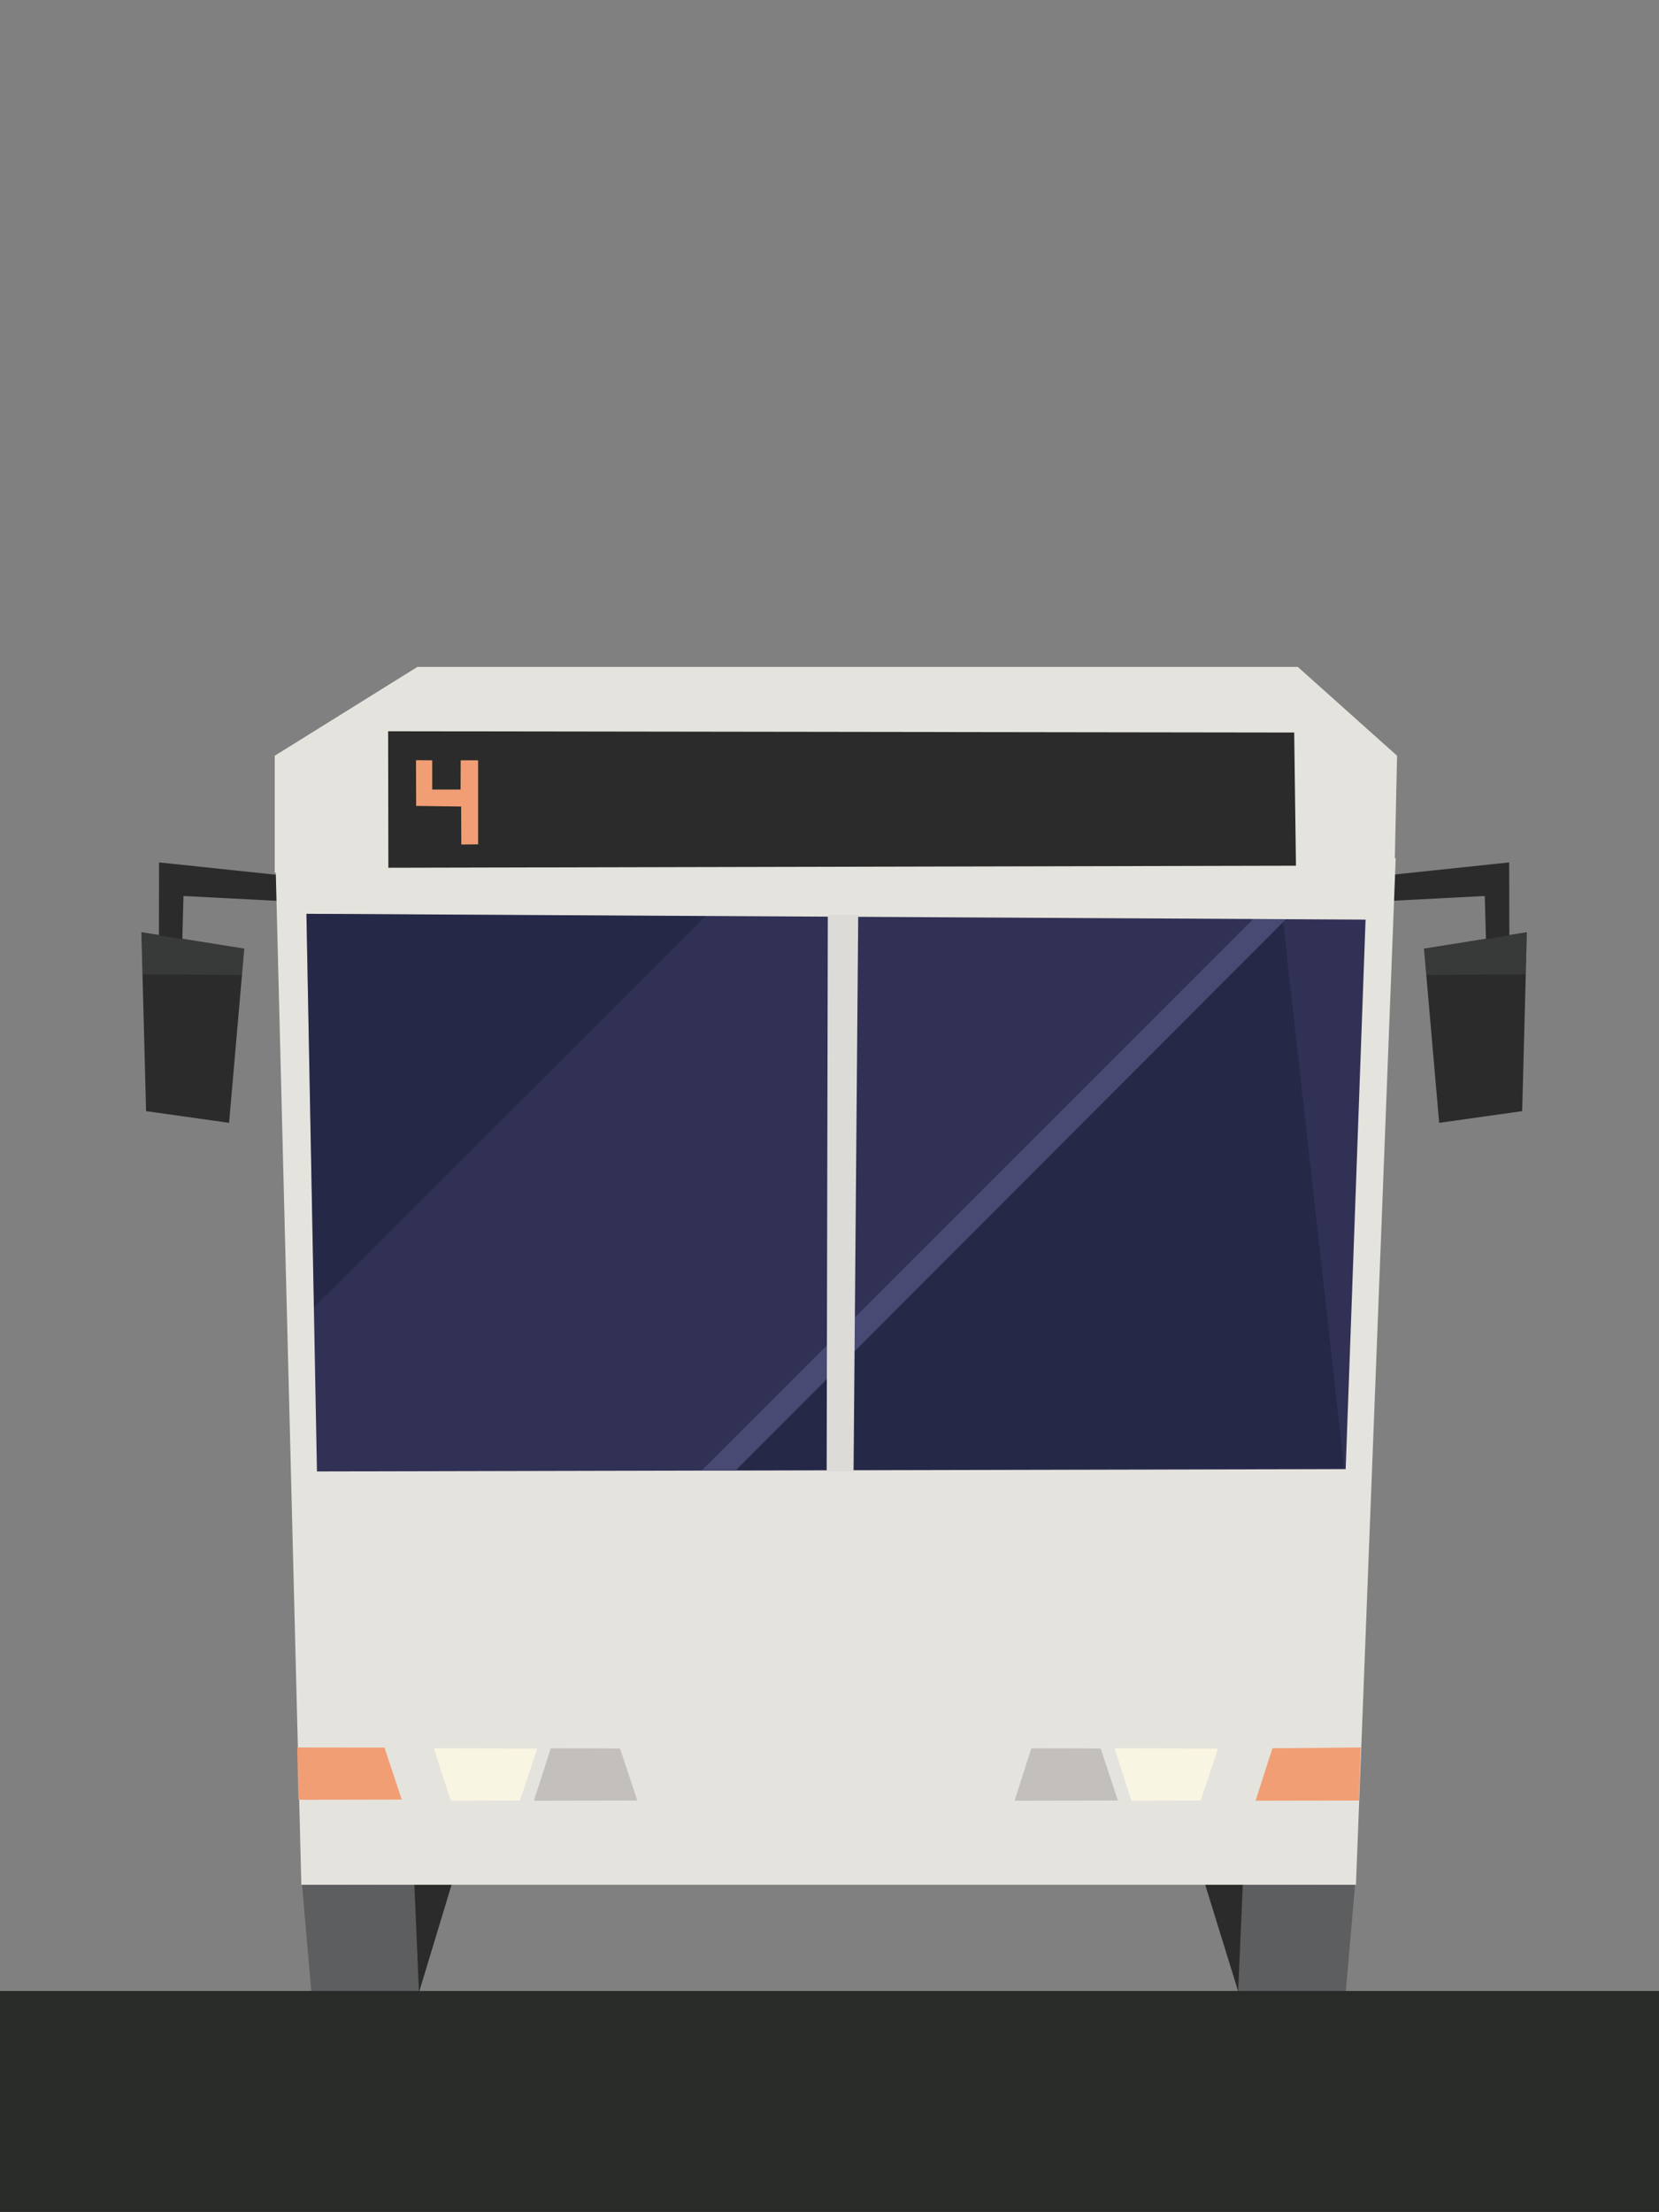 <?xml version="1.0" encoding="UTF-8" standalone="no"?>
<!DOCTYPE svg PUBLIC "-//W3C//DTD SVG 1.1//EN" "http://www.w3.org/Graphics/SVG/1.1/DTD/svg11.dtd">
<svg width="100%" height="100%" viewBox="0 0 60 80" version="1.1" xmlns="http://www.w3.org/2000/svg" xmlns:xlink="http://www.w3.org/1999/xlink" xml:space="preserve" xmlns:serif="http://www.serif.com/" style="fill-rule:evenodd;clip-rule:evenodd;stroke-linejoin:round;stroke-miterlimit:2;">
    <rect x="0" y="0" width="60" height="80" fill="#808080" stroke="none"/>
    <g id="bus-lane">
        <g id="bus-inbound" transform="matrix(0.1,0,0,0.1,-79.683,-30.702)">
            <g transform="matrix(2,0,0,2,-505.134,-699.462)">
                <path d="M898.101,666.358L919.477,665.249L919.688,673.07L923.916,672.437L923.894,659.176L897.891,661.921L898.101,666.358Z" style="fill:rgb(42,43,42);fill-rule:nonzero;"/>
            </g>
            <g transform="matrix(2,0,0,2,-505.134,-699.462)">
                <path d="M927.088,671.802L926.242,704.15L911.232,706.265L908.483,674.763L927.088,671.802Z" style="fill:rgb(42,43,42);fill-rule:nonzero;"/>
            </g>
            <g transform="matrix(2,0,0,2,-505.134,-699.462)">
                <g opacity="0.3">
                    <path d="M927.088,671.908L926.877,679.413L908.905,679.518L908.483,674.762L927.088,671.908Z" style="fill:rgb(92,94,95);fill-rule:nonzero;"/>
                </g>
            </g>
            <g transform="matrix(2,0,0,2,-505.134,-699.462)">
                <path d="M705.538,666.358L684.162,665.249L683.951,673.07L679.723,672.437L679.745,659.176L705.748,661.921L705.538,666.358Z" style="fill:rgb(42,43,42);fill-rule:nonzero;"/>
            </g>
            <g transform="matrix(2,0,0,2,-505.134,-699.462)">
                <path d="M676.551,671.802L677.397,704.15L692.407,706.265L695.156,674.763L676.551,671.802Z" style="fill:rgb(42,43,42);fill-rule:nonzero;"/>
            </g>
            <g transform="matrix(2,0,0,2,-505.134,-699.462)">
                <path d="M705.603,844.051L707.293,863.5L726.744,863.5L730.762,843.839L705.603,844.051Z" style="fill:rgb(92,94,95);fill-rule:nonzero;"/>
            </g>
            <g transform="matrix(2,0,0,2,-505.134,-699.462)">
                <path d="M725.899,843.626L726.744,863.5L732.764,843.626L725.899,843.626Z" style="fill:rgb(42,43,42);fill-rule:nonzero;"/>
            </g>
            <g transform="matrix(2,0,0,2,-505.134,-699.462)">
                <path d="M874.88,863.5L894.33,863.5L896.022,844.05L870.862,843.839L874.88,863.5Z" style="fill:rgb(92,94,95);fill-rule:nonzero;"/>
            </g>
            <g transform="matrix(2,0,0,2,-505.134,-699.462)">
                <path d="M868.86,843.839L874.88,863.288L875.725,843.839L868.86,843.839Z" style="fill:rgb(42,43,42);fill-rule:nonzero;"/>
            </g>
            <g transform="matrix(2,0,0,2,-505.134,-699.462)">
                <path d="M705.473,844.037L896.181,844.037L903.369,658.409L700.831,660.1L705.473,844.037Z" style="fill:rgb(229,227,221);fill-rule:nonzero;"/>
            </g>
            <g transform="matrix(2,0,0,2,-505.134,-699.462)">
                <path d="M700.662,661.034L700.662,639.891L726.469,623.823L885.66,623.823L903.616,639.889L903.158,660.944L700.662,661.034Z" style="fill:rgb(229,227,221);fill-rule:nonzero;"/>
            </g>
            <g transform="matrix(2,0,0,2,-505.134,-699.462)">
                <path d="M721.167,635.463L721.209,660.142L885.333,659.775L885.013,635.692L721.167,635.463Z" style="fill:rgb(42,43,42);fill-rule:nonzero;"/>
            </g>
            <g transform="matrix(2,0,0,2,-505.134,-699.462)">
                <path d="M706.394,668.468L708.298,769.298L894.323,768.881L897.92,669.522L706.394,668.468Z" style="fill:rgb(49,49,86);fill-rule:nonzero;"/>
            </g>
            <g transform="matrix(2,0,0,2,-505.134,-699.462)">
                <g opacity="0.3">
                    <path d="M894.042,768.715L883.008,669.834L778.095,769.121L894.042,768.715Z" style="fill:rgb(10,23,36);fill-rule:nonzero;"/>
                </g>
            </g>
            <g transform="matrix(2,0,0,2,-505.134,-699.462)">
                <g opacity="0.3">
                    <path d="M706.394,668.468L707.783,739.607L778.533,668.919L706.394,668.468Z" style="fill:rgb(10,23,36);fill-rule:nonzero;"/>
                </g>
            </g>
            <g transform="matrix(2,0,0,2,-505.134,-699.462)">
                <path d="M726.207,640.692L726.235,648.963L734.374,649.069L734.401,655.94L737.439,655.913L737.438,640.717L734.295,640.717L734.27,646.004L729.142,646.004L729.142,640.717L726.207,640.692Z" style="fill:rgb(241,158,117);fill-rule:nonzero;"/>
            </g>
            <g transform="matrix(2,0,0,2,-505.134,-699.462)">
                <g opacity="0.3">
                    <path d="M676.551,671.908L676.763,679.413L694.734,679.518L695.156,674.762L676.551,671.908Z" style="fill:rgb(92,94,95);fill-rule:nonzero;"/>
                </g>
            </g>
            <g transform="matrix(2,0,0,2,-505.134,-699.462)">
                <path d="M783.97,769.149L883.533,669.439L877.554,669.439L777.866,769.128L783.97,769.149Z" style="fill:rgb(73,74,115);fill-rule:nonzero;"/>
            </g>
            <g transform="matrix(2,0,0,2,-505.134,-699.462)">
                <path d="M800.47,769.298L805.332,769.298L806.177,668.672L800.675,668.668L800.47,769.298Z" style="fill:rgb(220,219,216);fill-rule:nonzero;"/>
            </g>
            <g transform="matrix(2,0,0,2,-505.134,-699.462)">
                <path d="M763.098,819.398L766.225,828.8L747.534,828.836L750.577,819.357L763.098,819.398Z" style="fill:rgb(194,191,188);fill-rule:nonzero;"/>
            </g>
            <g transform="matrix(2,0,0,2,-505.134,-699.462)">
                <path d="M745.01,828.794L748.137,819.392L729.446,819.356L732.489,828.835L745.01,828.794Z" style="fill:rgb(249,245,227);fill-rule:nonzero;"/>
            </g>
            <g transform="matrix(2,0,0,2,-505.134,-699.462)">
                <path d="M868.098,828.794L871.225,819.392L852.534,819.356L855.577,828.835L868.098,828.794Z" style="fill:rgb(249,245,227);fill-rule:nonzero;"/>
            </g>
            <g transform="matrix(2,0,0,2,-505.134,-699.462)">
                <path d="M850.01,819.398L853.137,828.8L834.446,828.836L837.489,819.357L850.01,819.398Z" style="fill:rgb(194,191,188);fill-rule:nonzero;"/>
            </g>
            <g transform="matrix(2,0,0,2,-505.134,-699.462)">
                <path d="M897.053,819.21L896.726,828.8L878.034,828.835L881.077,819.356L897.053,819.21Z" style="fill:rgb(241,158,117);fill-rule:nonzero;"/>
            </g>
            <g transform="matrix(2,0,0,2,-505.134,-699.462)">
                <path d="M720.51,819.231L723.637,828.633L704.946,828.669L704.72,819.21L720.51,819.231Z" style="fill:rgb(241,158,117);fill-rule:nonzero;"/>
            </g>
        </g>
        <g transform="matrix(0.249,-9.50748e-20,-3.49091e-19,0.068,0.116,71.96)">
            <rect x="-0.468" y="0.582" width="241.376" height="117.496" style="fill:rgb(41,43,41);"/>
        </g>
    </g>
</svg>
